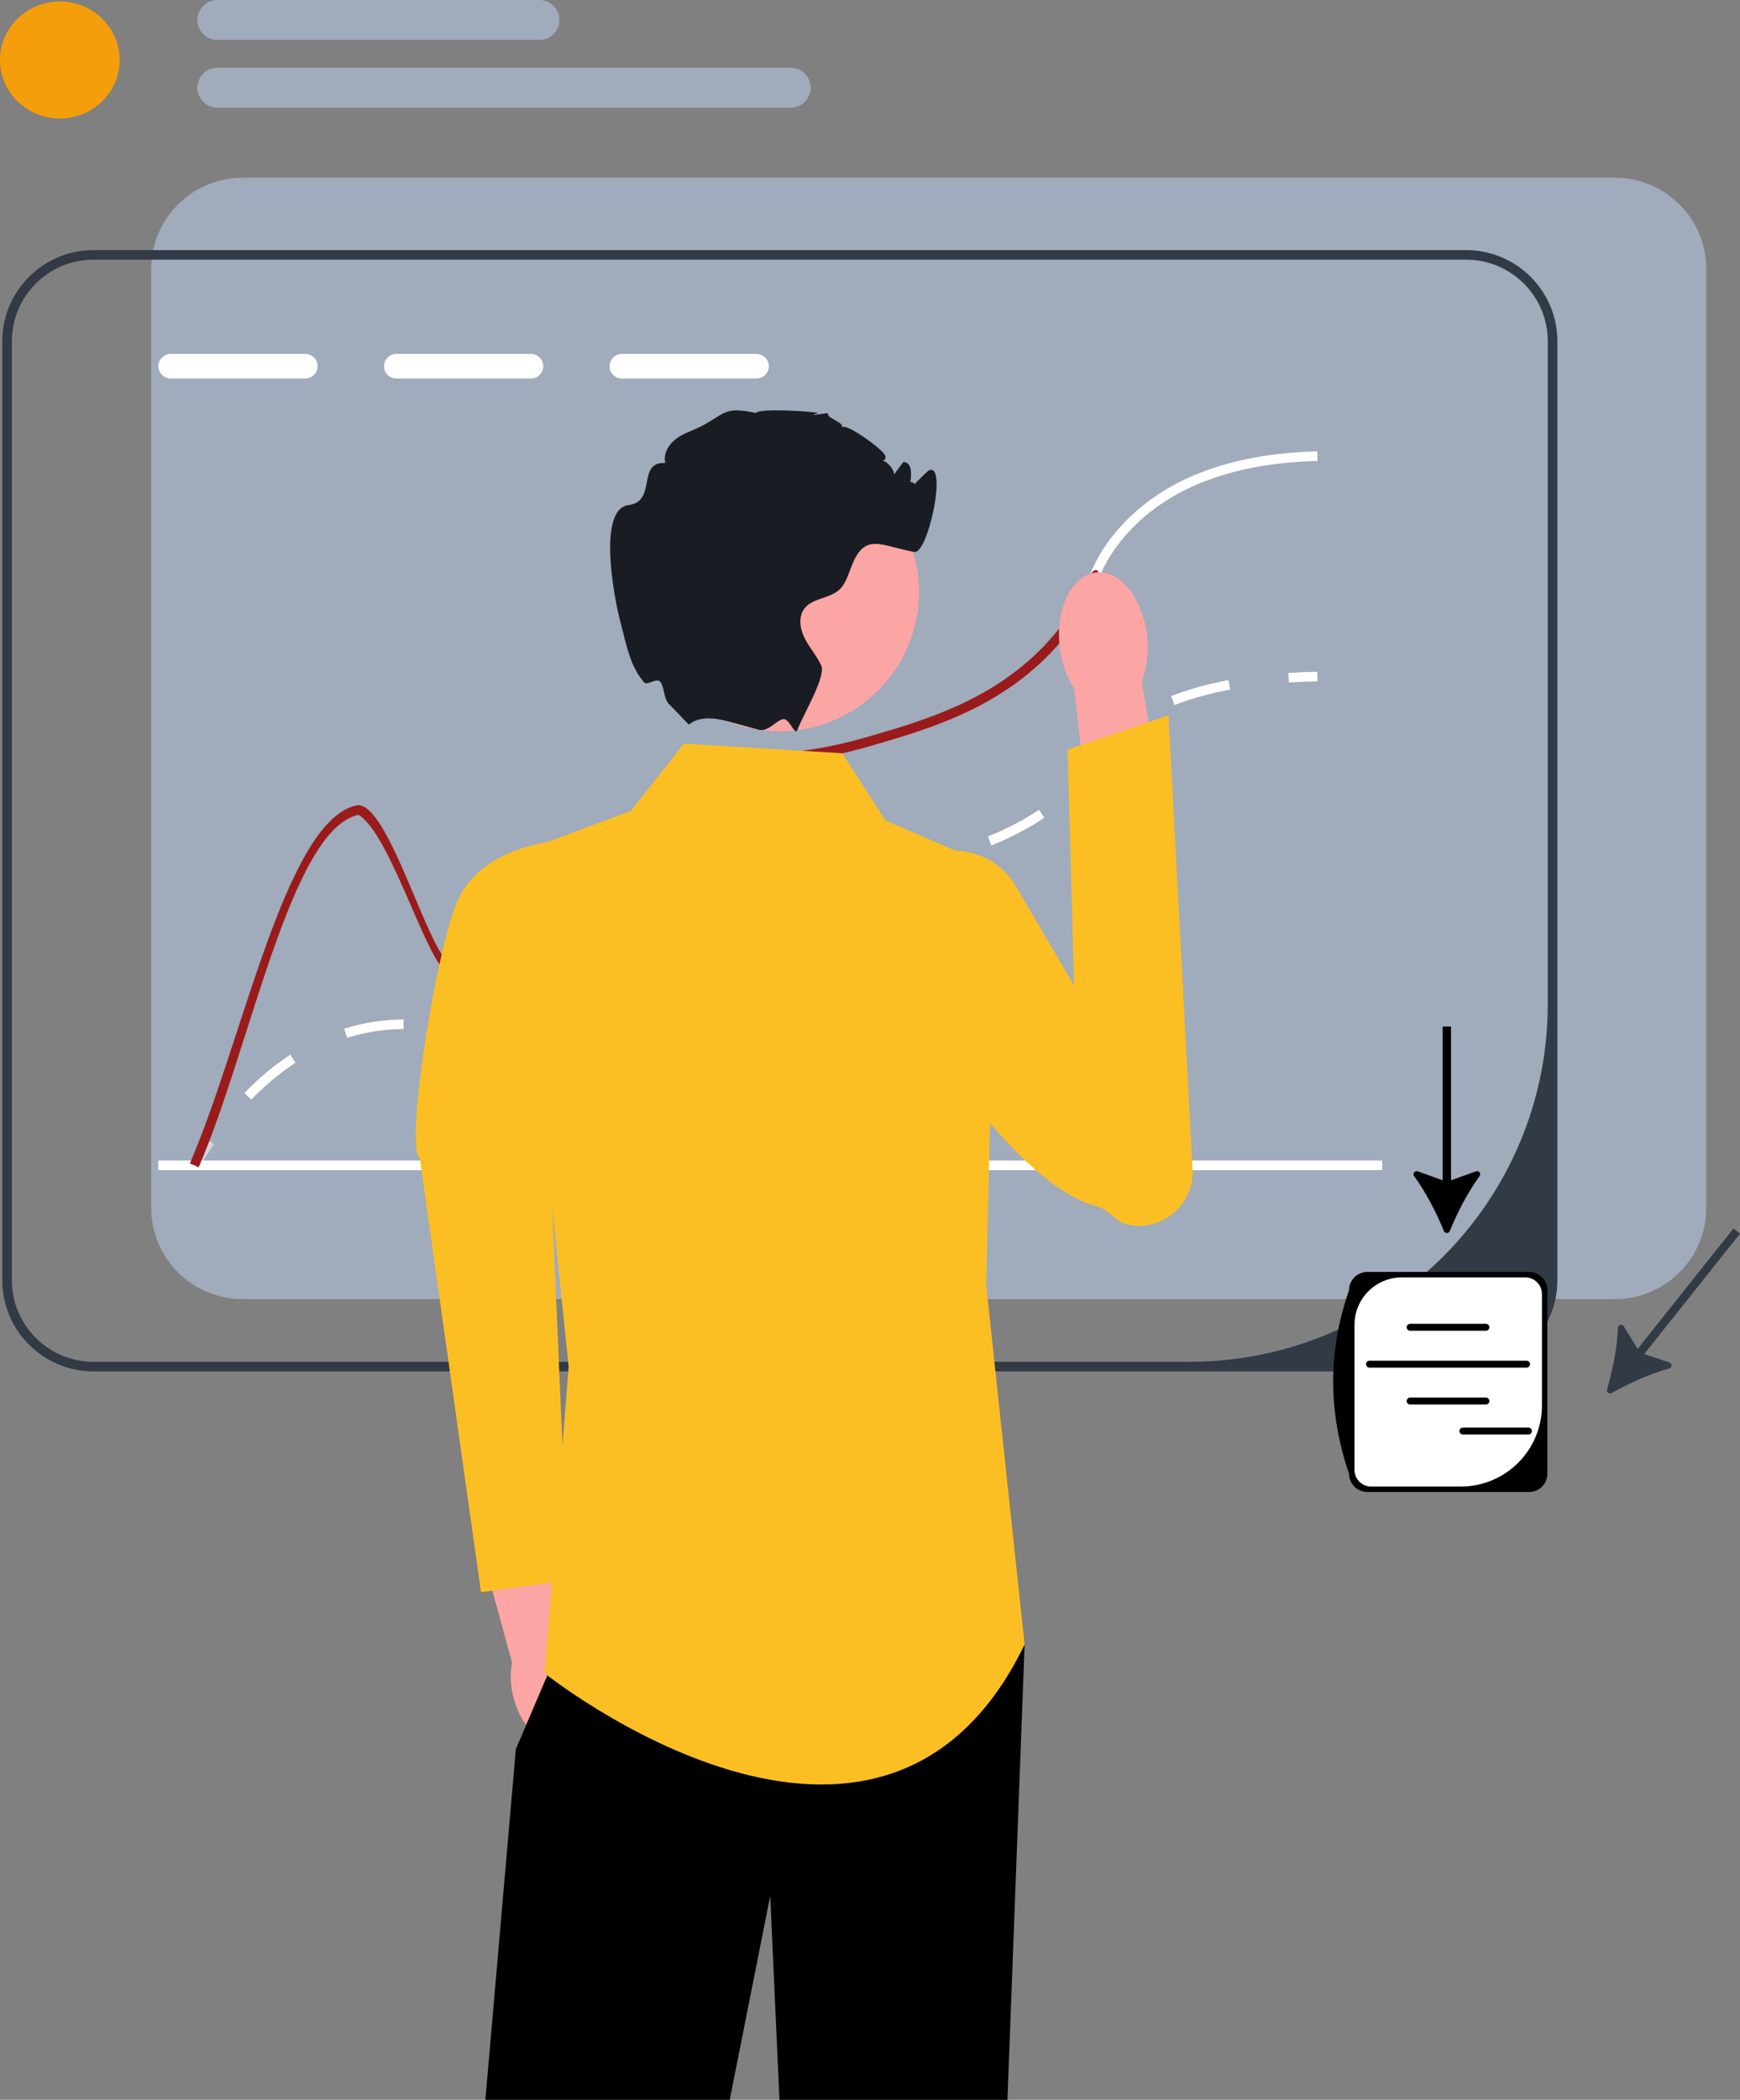 <svg width="204" height="246" viewBox="0 0 204 246" fill="none" xmlns="http://www.w3.org/2000/svg">
<rect x="0" y="0" width="204" height="246" fill="#808080" stroke="none"/>
<g clip-path="url(#clip0_124_2481)">
<path d="M189.344 20.825H28.429C22.526 20.825 17.726 25.613 17.726 31.503V141.515C17.726 147.404 22.526 152.193 28.429 152.193H189.344C195.247 152.193 200.047 147.404 200.047 141.515V31.503C200.047 25.613 195.247 20.825 189.344 20.825V20.825Z" fill="#A0ABBB"/>
<path d="M171.886 29.299H10.971C5.068 29.299 0.268 34.087 0.268 39.976V149.989C0.268 155.878 5.068 160.667 10.971 160.667H171.886C177.789 160.667 182.589 155.878 182.589 149.989V39.976C182.589 34.087 177.789 29.299 171.886 29.299ZM181.464 117.609C181.464 140.769 162.645 159.544 139.431 159.544H10.971C5.681 159.544 1.393 155.266 1.393 149.989V39.976C1.393 34.699 5.681 30.421 10.97 30.421H171.886C177.176 30.421 181.464 34.699 181.464 39.976V117.609Z" fill="#323A46"/>
<path d="M23.253 136.825L22.3 136.227C22.919 135.246 23.558 134.294 24.198 133.399L25.114 134.052C24.487 134.929 23.86 135.862 23.253 136.825H23.253Z" fill="#D0D5DD"/>
<path d="M29.458 128.824L28.653 128.04C30.37 126.284 32.177 124.777 34.024 123.56L34.645 124.497C32.864 125.669 31.119 127.125 29.458 128.824V128.824ZM57.535 121.737C56.192 121.737 54.967 121.565 54.051 121.415L54.233 120.307C55.161 120.459 56.28 120.614 57.535 120.614C58.644 120.614 59.734 120.492 60.868 120.242L61.111 121.339C59.897 121.606 58.727 121.737 57.535 121.737V121.737ZM40.695 121.588L40.357 120.517C41.566 120.137 42.818 119.852 44.079 119.669C45.162 119.513 46.197 119.437 47.244 119.437H47.313V120.56H47.244C46.252 120.56 45.269 120.632 44.24 120.781C43.039 120.954 41.846 121.226 40.695 121.588H40.695ZM67.521 118.343L66.802 117.48C68.355 116.193 69.468 114.637 70.647 112.989L71.117 112.333L72.03 112.99L71.563 113.641C70.34 115.35 69.186 116.964 67.521 118.343V118.343ZM76.547 108.048L75.854 107.163C77.371 105.982 79.085 105.025 81.094 104.237C81.436 104.103 81.763 103.983 82.076 103.877L82.44 104.939C82.141 105.041 81.831 105.155 81.506 105.282C79.599 106.03 77.977 106.935 76.547 108.048ZM90.133 104.148C89.755 104.148 89.396 104.145 89.051 104.141L89.064 103.018C89.417 103.022 89.785 103.023 90.174 103.026C91.499 103.026 93.343 102.988 95.873 102.696L96.003 103.811C93.389 104.113 91.516 104.145 90.133 104.148ZM102.849 102.678L102.626 101.578C104.647 101.17 106.999 100.684 109.327 100.085L109.608 101.172C107.254 101.778 104.885 102.267 102.849 102.678ZM116.238 99.044L115.817 98.002C118.074 97.095 120.033 96.071 121.807 94.873L122.438 95.802C120.597 97.046 118.569 98.106 116.238 99.044ZM127.609 91.021L126.696 90.364C127.01 89.93 127.281 89.506 127.544 89.096C128.319 87.885 129.12 86.633 131.028 85.096L131.162 84.99L131.859 85.871L131.735 85.97C129.97 87.392 129.252 88.513 128.492 89.7C128.222 90.123 127.941 90.56 127.609 91.021ZM137.705 82.6L137.295 81.554C139.301 80.77 141.566 80.138 144.028 79.677L144.236 80.781C141.843 81.229 139.646 81.841 137.705 82.6V82.6Z" fill="white"/>
<path d="M151.115 79.957L151.045 78.836C152.138 78.768 153.282 78.723 154.443 78.702L154.464 79.825C153.319 79.845 152.192 79.889 151.115 79.957Z" fill="white"/>
<path d="M35.802 41.465H20.012C19.219 41.465 18.572 42.11 18.572 42.902C18.572 43.699 19.219 44.345 20.012 44.345H35.802C36.596 44.345 37.243 43.699 37.243 42.902C37.243 42.11 36.596 41.465 35.802 41.465Z" fill="white"/>
<path d="M62.25 41.465H46.46C45.667 41.465 45.02 42.11 45.02 42.902C45.02 43.699 45.667 44.345 46.46 44.345H62.25C63.044 44.345 63.691 43.699 63.691 42.902C63.691 42.11 63.044 41.465 62.25 41.465Z" fill="white"/>
<path d="M88.698 41.465H72.908C72.115 41.465 71.468 42.11 71.468 42.902C71.468 43.699 72.115 44.345 72.908 44.345H88.698C89.492 44.345 90.139 43.699 90.139 42.902C90.139 42.11 89.492 41.465 88.698 41.465Z" fill="white"/>
<path d="M162.05 135.965H18.556V137.088H162.05V135.965Z" fill="white"/>
<path d="M154.47 54C144.257 54.264 136.637 57.262 131.809 62.898C130.025 64.987 129.3 66.632 128.534 68.372C127.775 70.09 126.998 71.859 125.192 74.166V72.257C126.311 70.618 126.914 69.248 127.504 67.917C128.304 66.099 129.063 64.381 130.954 62.174C135.996 56.279 143.897 53.153 154.436 52.877L154.47 54V54Z" fill="white"/>
<path d="M128.534 68.372C127.775 70.09 126.998 71.858 125.192 74.166C124.978 74.441 124.747 74.727 124.499 75.025C117.983 82.755 109.278 85.293 102.278 87.336C101.839 87.465 101.411 87.583 100.995 87.696C94.771 89.38 91.361 89.318 88.823 89.279C86.274 89.234 84.591 89.206 81.581 90.924C76.06 94.062 73.798 98.654 71.609 103.095C69.353 107.665 67.226 111.982 61.801 114.009C58.036 115.412 55.392 114.716 52.595 113.986C50.192 113.352 45.861 97.737 42.027 95.46C34.109 97.116 29.298 122.929 23.294 136.751L22.259 136.302C28.42 122.132 33.496 96.1 41.791 94.359C45.488 93.585 50.355 112.235 52.882 112.897C55.504 113.588 57.974 114.233 61.407 112.953C66.415 111.089 68.351 107.154 70.596 102.601C72.757 98.222 75.205 93.259 81.018 89.947C84.299 88.077 86.206 88.111 88.84 88.156C91.35 88.201 94.737 88.257 100.995 86.534C101.31 86.444 101.63 86.354 101.962 86.258C108.816 84.26 117.342 81.773 123.633 74.306C124.252 73.571 124.764 72.891 125.192 72.257C126.311 70.618 126.914 69.248 127.504 67.917C128.303 66.098 129.299 66.632 128.534 68.372V68.372Z" fill="#991B1B"/>
<path d="M68.526 196.81C68.08 195.263 67.317 193.943 66.409 193.001L63.11 177.995L55.917 179.753L60.039 194.786C59.768 196.058 59.822 197.576 60.268 199.124C61.285 202.659 63.959 205.007 66.239 204.368C68.52 203.729 69.543 200.345 68.526 196.81L68.526 196.81Z" fill="#FCA5A5"/>
<path d="M67.531 98.373C67.531 98.373 56.173 98.141 53.285 106.393C50.656 113.904 47.539 134.539 49.224 135.732L56.395 186.53L66.62 185.129L63.996 124.178L67.531 98.373Z" fill="#FBBF24"/>
<path d="M120.127 192.667L118.113 246H91.383L90.303 222.101L85.554 246H56.906L60.479 204.917L64.17 196.277L66.669 190.421L120.127 192.667Z" fill="black"/>
<path d="M98.744 88.246L80.174 87.123L73.984 94.983L60.479 100.035L66.669 160.105L63.855 196.035C63.855 196.035 103.246 227.474 120.127 192.667L115.625 150.562L116.751 101.72L103.808 96.106L98.744 88.246Z" fill="#FBBF24"/>
<path d="M134.494 74.582C134.695 76.528 134.439 78.359 133.85 79.826L136.944 98.247L128.115 99.459L125.927 80.642C125.05 79.326 124.424 77.587 124.223 75.64C123.763 71.194 125.689 67.352 128.525 67.06C131.361 66.768 134.033 70.135 134.494 74.582V74.582H134.494Z" fill="#FCA5A5"/>
<path d="M119.115 103.829C116.072 98.639 108.522 98.149 105.14 103.127C104.216 104.488 104.474 106.017 104.253 107.855C103.316 115.656 118.301 138.709 128.669 141.364C130.03 141.712 130.805 143.176 132.178 143.471H132.179C136.247 144.343 140.035 141.122 139.815 136.976L136.998 83.807L125.166 87.833L125.923 115.438L119.115 103.829L119.115 103.829Z" fill="#FBBF24"/>
<path d="M91.386 85.67C100.42 85.67 107.743 78.364 107.743 69.351C107.743 60.339 100.42 53.033 91.386 53.033C82.352 53.033 75.029 60.339 75.029 69.351C75.029 78.364 82.352 85.67 91.386 85.67Z" fill="#FCA5A5"/>
<path d="M106.622 57.369C106.481 57.402 108.775 55.172 108.873 55.123C111.124 54 108.811 64.976 107.184 64.667C103.184 63.909 101.456 62.404 99.903 66.16C99.47 67.204 99.2 68.383 98.355 69.13C97.196 70.146 95.272 70.062 94.326 71.275C93.567 72.251 93.786 73.689 94.349 74.789C94.912 75.895 95.767 76.832 96.279 77.961C96.853 79.23 94.405 83.266 93.471 85.534V85.54L93.465 85.553C93.217 86.148 92.627 84.434 92.005 84.263C91.26 84.058 90.162 85.814 88.975 85.495C88.969 85.495 88.964 85.489 88.958 85.489C87.827 85.175 86.566 84.838 85.317 84.501H85.311C81.794 83.547 80.905 84.917 80.737 84.877L78.553 82.598C77.804 82.054 77.889 80.297 77.36 79.825C76.928 79.439 75.851 80.331 75.533 79.96C73.977 78.141 73.619 76.321 72.701 72.729C71.862 69.444 70.124 59.614 73.697 59.171C77.068 58.75 74.603 54.068 77.996 54.242C77.793 53.388 78.171 52.473 78.784 51.844C79.392 51.21 80.202 50.817 81.018 50.48C85.041 48.841 84.372 47.432 88.615 48.386C89.037 47.797 95.165 48.19 95.93 48.386C95.986 48.397 94.034 48.863 97.055 48.386C96.943 49.077 98.856 49.38 98.744 50.07C99.166 49.503 103.701 52.76 103.808 53.439C103.949 54.286 102.666 53.854 103.521 53.983C104.028 54.062 104.894 55.089 104.81 55.6C105.176 55.106 105.541 54.618 105.913 54.124C105.98 54.129 106.042 54.141 106.11 54.152C107.82 54.477 105.859 60.057 105.93 58.317C106.059 55.123 108.327 56.992 106.622 57.369Z" fill="#191D23"/>
<path d="M169.286 144.224C169.412 144.534 169.847 144.534 169.973 144.224C170.852 142.063 172.103 139.643 173.464 137.793C173.681 137.497 173.381 137.102 173.035 137.227L170.118 138.279V120.266H169.142V138.279L166.224 137.226C165.878 137.101 165.577 137.497 165.795 137.793C167.156 139.643 168.407 142.063 169.286 144.224Z" fill="black"/>
<path d="M188.414 162.771C188.319 163.092 188.66 163.362 188.952 163.198C190.987 162.05 193.475 160.931 195.694 160.327C196.049 160.231 196.06 159.734 195.711 159.617L192.771 158.632L204 144.526L203.235 143.92L192.006 158.026L190.378 155.391C190.185 155.079 189.703 155.202 189.689 155.569C189.601 157.862 189.072 160.534 188.414 162.771Z" fill="#323A46"/>
<path d="M179.279 174.792H160.303C159.125 174.792 158.167 173.836 158.167 172.661C155.658 165.345 155.707 158.176 158.167 151.146C158.167 149.971 159.125 149.014 160.303 149.014H179.279C180.457 149.014 181.416 149.971 181.416 151.146V172.661C181.416 173.836 180.457 174.792 179.279 174.792Z" fill="black"/>
<path d="M164.369 149.65C161.295 149.65 158.803 152.136 158.803 155.202V172.204C158.803 173.283 159.68 174.157 160.761 174.157H171.254C176.515 174.157 180.779 169.903 180.779 164.655V151.603C180.779 150.524 179.903 149.65 178.821 149.65H164.369Z" fill="white"/>
<path d="M174.21 155.902H165.326C165.102 155.902 164.92 155.72 164.92 155.496C164.92 155.273 165.102 155.091 165.326 155.091H174.21C174.434 155.091 174.616 155.273 174.616 155.496C174.616 155.72 174.434 155.902 174.21 155.902Z" fill="black"/>
<path d="M174.21 164.543H165.326C165.102 164.543 164.92 164.361 164.92 164.138C164.92 163.914 165.102 163.733 165.326 163.733H174.21C174.434 163.733 174.616 163.914 174.616 164.138C174.616 164.361 174.434 164.543 174.21 164.543Z" fill="black"/>
<path d="M178.978 160.225H160.559C160.335 160.225 160.153 160.043 160.153 159.82C160.153 159.597 160.335 159.415 160.559 159.415H178.978C179.202 159.415 179.384 159.597 179.384 159.82C179.384 160.043 179.202 160.225 178.978 160.225Z" fill="black"/>
<path d="M179.195 168.057H171.509C171.285 168.057 171.103 167.875 171.103 167.652C171.103 167.428 171.285 167.246 171.509 167.246H179.195C179.419 167.246 179.601 167.428 179.601 167.652C179.601 167.875 179.419 168.057 179.195 168.057Z" fill="black"/>
<path d="M7.013 13.879C10.887 13.879 14.027 10.813 14.027 7.03C14.027 3.247 10.887 0.18 7.013 0.18C3.14 0.18 0 3.247 0 7.03C0 10.813 3.14 13.879 7.013 13.879Z" fill="#F59E0B"/>
<path d="M63.237 4.686H25.486C24.191 4.686 23.138 3.635 23.138 2.343C23.138 1.051 24.191 0 25.486 0H63.237C64.532 0 65.585 1.051 65.585 2.343C65.585 3.635 64.532 4.686 63.237 4.686Z" fill="#A0ABBB"/>
<path d="M92.697 12.617H25.486C24.191 12.617 23.138 11.566 23.138 10.274C23.138 8.982 24.191 7.931 25.486 7.931H92.697C93.992 7.931 95.046 8.982 95.046 10.274C95.046 11.566 93.992 12.617 92.697 12.617Z" fill="#A0ABBB"/>
</g>
<defs>
<clipPath id="clip0_124_2481">
<rect width="204" height="246" fill="white"/>
</clipPath>
</defs>
</svg>
